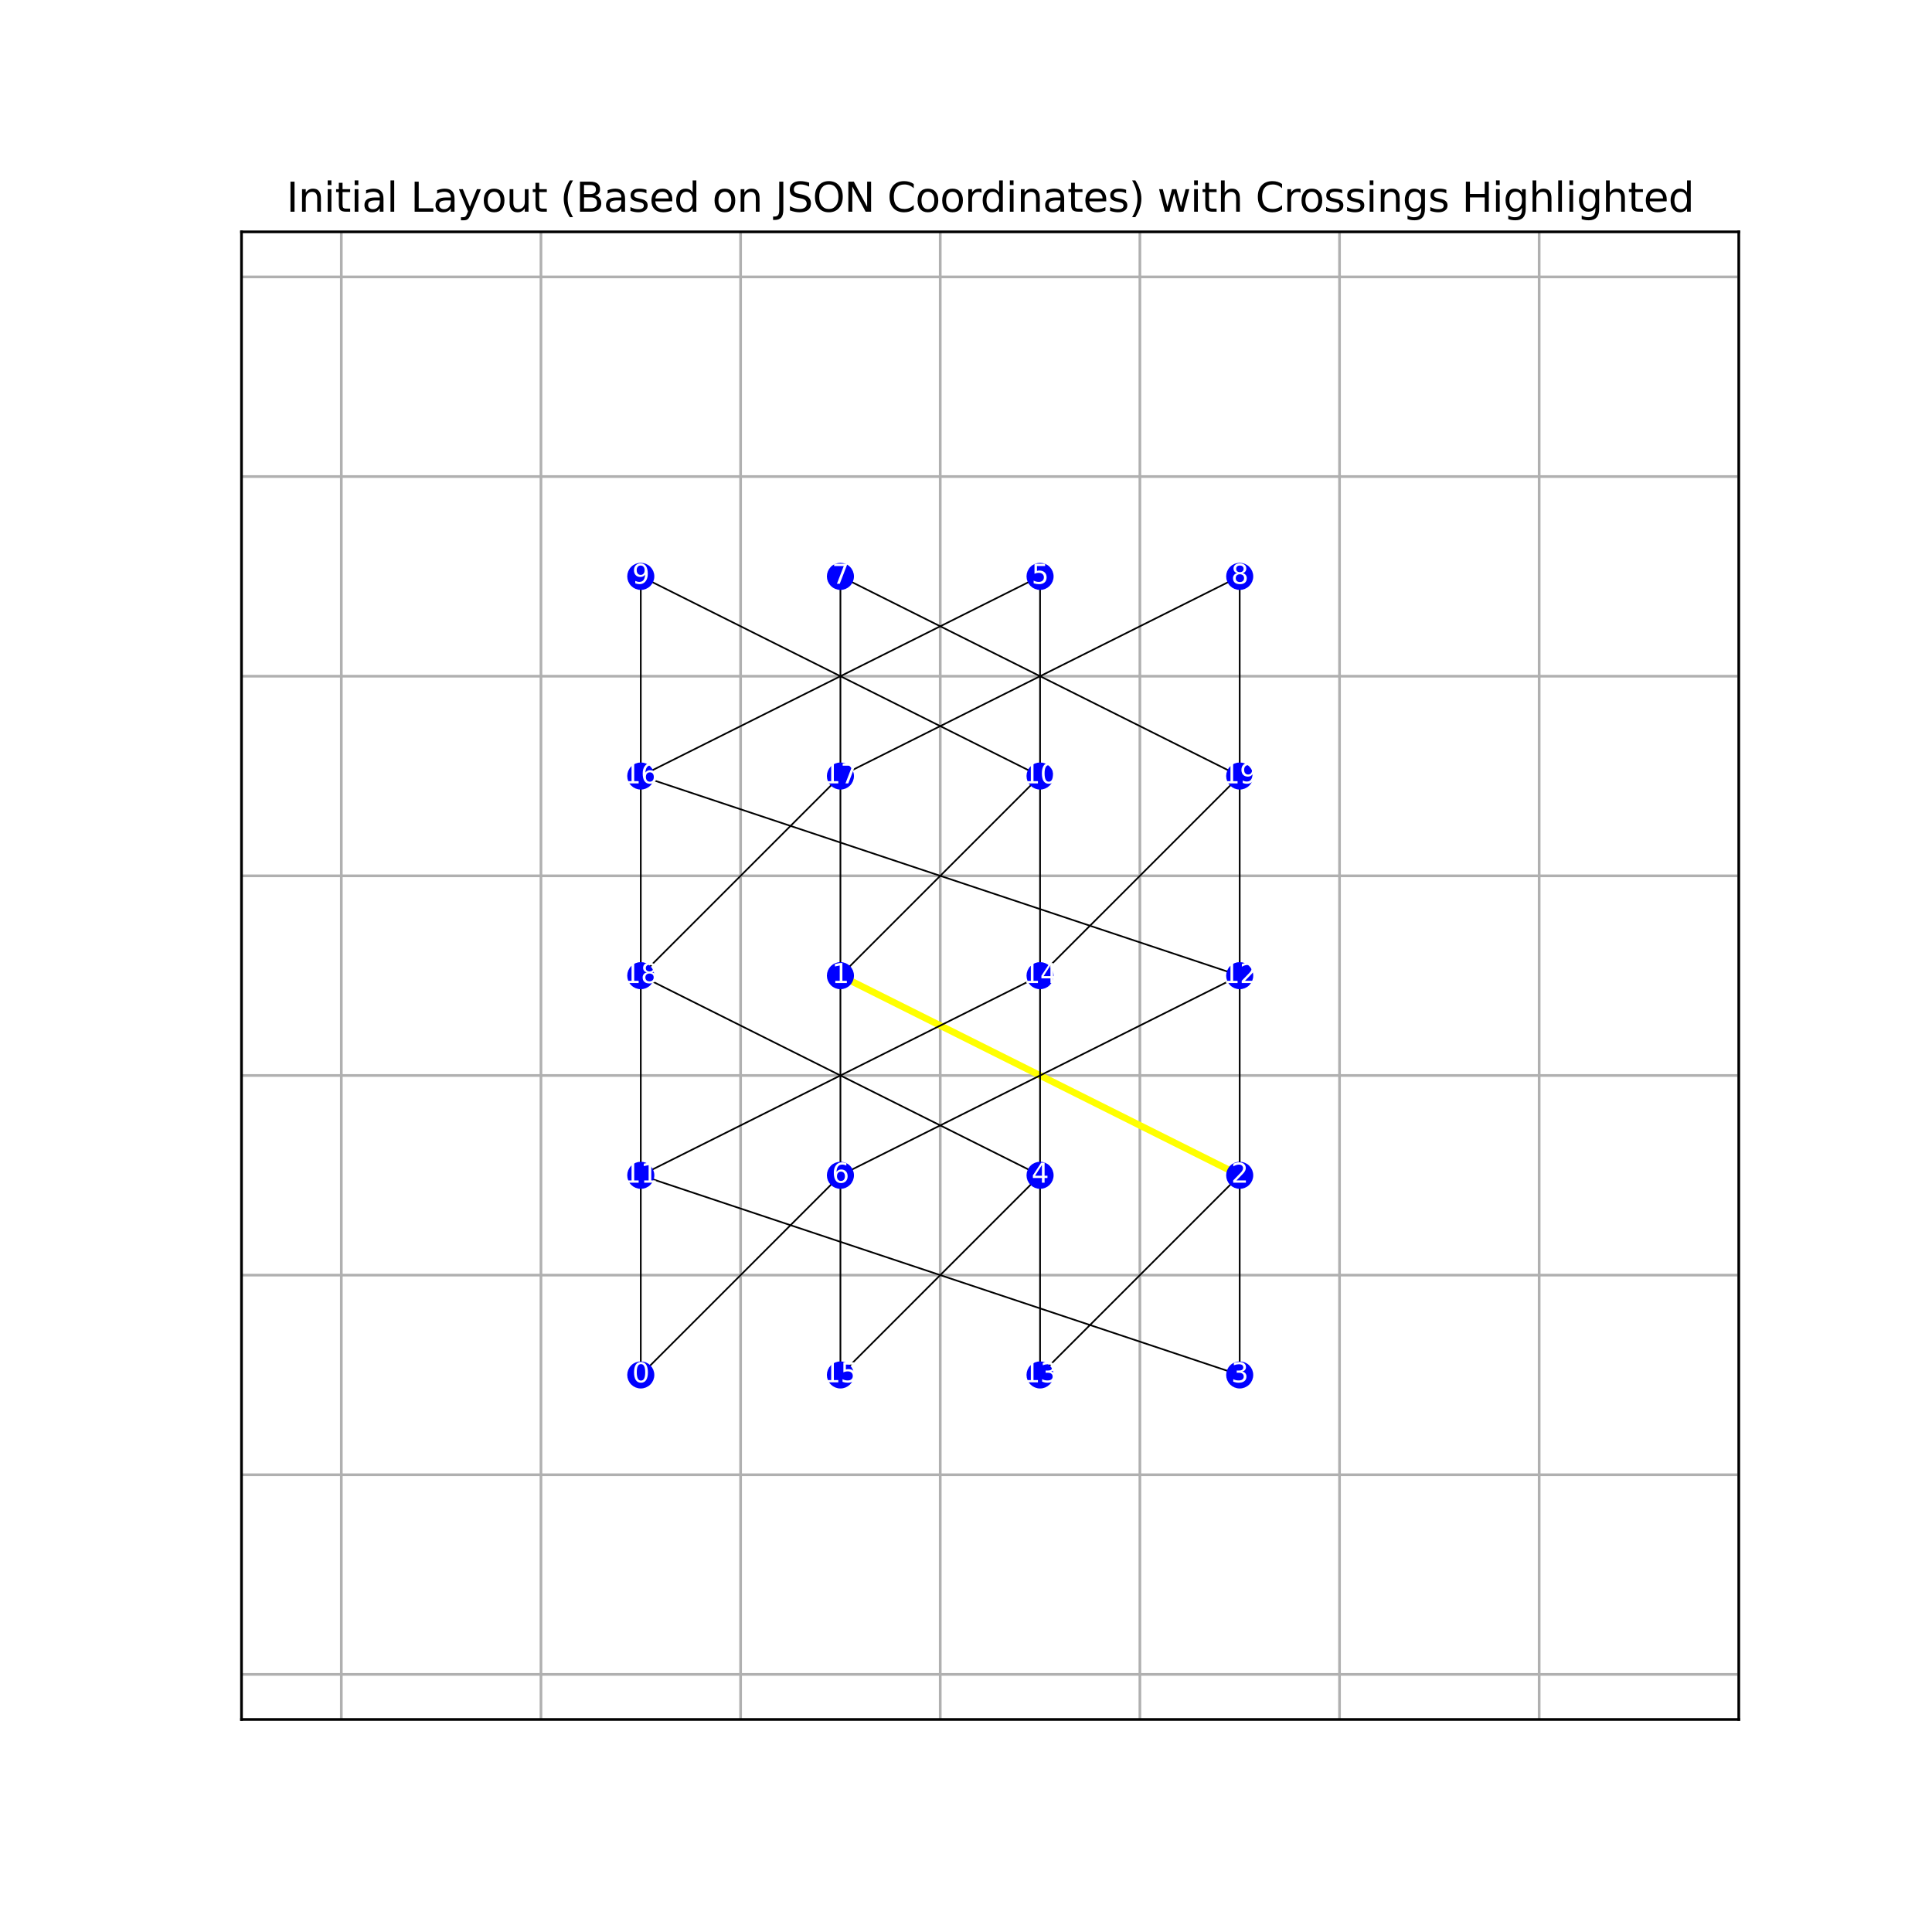 <?xml version="1.0" encoding="utf-8" standalone="no"?>
<!DOCTYPE svg PUBLIC "-//W3C//DTD SVG 1.1//EN"
  "http://www.w3.org/Graphics/SVG/1.1/DTD/svg11.dtd">
<svg xmlns:xlink="http://www.w3.org/1999/xlink" width="576pt" height="576pt" viewBox="0 0 576 576" xmlns="http://www.w3.org/2000/svg" version="1.1">
 <defs>
  <style type="text/css">*{stroke-linejoin: round; stroke-linecap: butt}</style>
 </defs>
 <g id="figure_1">
  <g id="patch_1">
   <path d="M 0 576 
L 576 576 
L 576 0 
L 0 0 
z
" style="fill: #ffffff"/>
  </g>
  <g id="axes_1">
   <g id="patch_2">
    <path d="M 72 512.64 
L 518.4 512.64 
L 518.4 69.12 
L 72 69.12 
z
" style="fill: #ffffff"/>
   </g>
   <g id="matplotlib.axis_1">
    <g id="xtick_1">
     <g id="line2d_1">
      <path d="M 101.76 512.64 
L 101.76 69.12 
" clip-path="url(#pc07dcc00ca)" style="fill: none; stroke: #b0b0b0; stroke-width: 0.8; stroke-linecap: square"/>
     </g>
    </g>
    <g id="xtick_2">
     <g id="line2d_2">
      <path d="M 161.28 512.64 
L 161.28 69.12 
" clip-path="url(#pc07dcc00ca)" style="fill: none; stroke: #b0b0b0; stroke-width: 0.8; stroke-linecap: square"/>
     </g>
    </g>
    <g id="xtick_3">
     <g id="line2d_3">
      <path d="M 220.8 512.64 
L 220.8 69.12 
" clip-path="url(#pc07dcc00ca)" style="fill: none; stroke: #b0b0b0; stroke-width: 0.8; stroke-linecap: square"/>
     </g>
    </g>
    <g id="xtick_4">
     <g id="line2d_4">
      <path d="M 280.32 512.64 
L 280.32 69.12 
" clip-path="url(#pc07dcc00ca)" style="fill: none; stroke: #b0b0b0; stroke-width: 0.8; stroke-linecap: square"/>
     </g>
    </g>
    <g id="xtick_5">
     <g id="line2d_5">
      <path d="M 339.84 512.64 
L 339.84 69.12 
" clip-path="url(#pc07dcc00ca)" style="fill: none; stroke: #b0b0b0; stroke-width: 0.8; stroke-linecap: square"/>
     </g>
    </g>
    <g id="xtick_6">
     <g id="line2d_6">
      <path d="M 399.36 512.64 
L 399.36 69.12 
" clip-path="url(#pc07dcc00ca)" style="fill: none; stroke: #b0b0b0; stroke-width: 0.8; stroke-linecap: square"/>
     </g>
    </g>
    <g id="xtick_7">
     <g id="line2d_7">
      <path d="M 458.88 512.64 
L 458.88 69.12 
" clip-path="url(#pc07dcc00ca)" style="fill: none; stroke: #b0b0b0; stroke-width: 0.8; stroke-linecap: square"/>
     </g>
    </g>
    <g id="xtick_8">
     <g id="line2d_8">
      <path d="M 518.4 512.64 
L 518.4 69.12 
" clip-path="url(#pc07dcc00ca)" style="fill: none; stroke: #b0b0b0; stroke-width: 0.8; stroke-linecap: square"/>
     </g>
    </g>
   </g>
   <g id="matplotlib.axis_2">
    <g id="ytick_1">
     <g id="line2d_9">
      <path d="M 72 499.2 
L 518.4 499.2 
" clip-path="url(#pc07dcc00ca)" style="fill: none; stroke: #b0b0b0; stroke-width: 0.8; stroke-linecap: square"/>
     </g>
    </g>
    <g id="ytick_2">
     <g id="line2d_10">
      <path d="M 72 439.68 
L 518.4 439.68 
" clip-path="url(#pc07dcc00ca)" style="fill: none; stroke: #b0b0b0; stroke-width: 0.8; stroke-linecap: square"/>
     </g>
    </g>
    <g id="ytick_3">
     <g id="line2d_11">
      <path d="M 72 380.16 
L 518.4 380.16 
" clip-path="url(#pc07dcc00ca)" style="fill: none; stroke: #b0b0b0; stroke-width: 0.8; stroke-linecap: square"/>
     </g>
    </g>
    <g id="ytick_4">
     <g id="line2d_12">
      <path d="M 72 320.64 
L 518.4 320.64 
" clip-path="url(#pc07dcc00ca)" style="fill: none; stroke: #b0b0b0; stroke-width: 0.8; stroke-linecap: square"/>
     </g>
    </g>
    <g id="ytick_5">
     <g id="line2d_13">
      <path d="M 72 261.12 
L 518.4 261.12 
" clip-path="url(#pc07dcc00ca)" style="fill: none; stroke: #b0b0b0; stroke-width: 0.8; stroke-linecap: square"/>
     </g>
    </g>
    <g id="ytick_6">
     <g id="line2d_14">
      <path d="M 72 201.6 
L 518.4 201.6 
" clip-path="url(#pc07dcc00ca)" style="fill: none; stroke: #b0b0b0; stroke-width: 0.8; stroke-linecap: square"/>
     </g>
    </g>
    <g id="ytick_7">
     <g id="line2d_15">
      <path d="M 72 142.08 
L 518.4 142.08 
" clip-path="url(#pc07dcc00ca)" style="fill: none; stroke: #b0b0b0; stroke-width: 0.8; stroke-linecap: square"/>
     </g>
    </g>
    <g id="ytick_8">
     <g id="line2d_16">
      <path d="M 72 82.56 
L 518.4 82.56 
" clip-path="url(#pc07dcc00ca)" style="fill: none; stroke: #b0b0b0; stroke-width: 0.8; stroke-linecap: square"/>
     </g>
    </g>
   </g>
   <g id="LineCollection_1">
    <path d="M 191.04 409.92 
L 250.56 350.4 
" clip-path="url(#pc07dcc00ca)" style="fill: none; stroke: #000000; stroke-width: 0.5"/>
    <path d="M 191.04 409.92 
L 191.04 350.4 
" clip-path="url(#pc07dcc00ca)" style="fill: none; stroke: #000000; stroke-width: 0.5"/>
    <path d="M 250.56 290.88 
L 369.6 350.4 
" clip-path="url(#pc07dcc00ca)" style="fill: none; stroke: #ffff00; stroke-width: 2"/>
    <path d="M 250.56 290.88 
L 250.56 350.4 
" clip-path="url(#pc07dcc00ca)" style="fill: none; stroke: #000000; stroke-width: 0.5"/>
    <path d="M 250.56 290.88 
L 310.08 231.36 
" clip-path="url(#pc07dcc00ca)" style="fill: none; stroke: #000000; stroke-width: 0.5"/>
    <path d="M 250.56 290.88 
L 250.56 231.36 
" clip-path="url(#pc07dcc00ca)" style="fill: none; stroke: #000000; stroke-width: 0.5"/>
    <path d="M 369.6 350.4 
L 369.6 290.88 
" clip-path="url(#pc07dcc00ca)" style="fill: none; stroke: #000000; stroke-width: 0.5"/>
    <path d="M 369.6 350.4 
L 310.08 409.92 
" clip-path="url(#pc07dcc00ca)" style="fill: none; stroke: #000000; stroke-width: 0.5"/>
    <path d="M 369.6 350.4 
L 369.6 409.92 
" clip-path="url(#pc07dcc00ca)" style="fill: none; stroke: #000000; stroke-width: 0.5"/>
    <path d="M 369.6 409.92 
L 191.04 350.4 
" clip-path="url(#pc07dcc00ca)" style="fill: none; stroke: #000000; stroke-width: 0.5"/>
    <path d="M 310.08 350.4 
L 250.56 409.92 
" clip-path="url(#pc07dcc00ca)" style="fill: none; stroke: #000000; stroke-width: 0.5"/>
    <path d="M 310.08 350.4 
L 310.08 409.92 
" clip-path="url(#pc07dcc00ca)" style="fill: none; stroke: #000000; stroke-width: 0.5"/>
    <path d="M 310.08 350.4 
L 310.08 290.88 
" clip-path="url(#pc07dcc00ca)" style="fill: none; stroke: #000000; stroke-width: 0.5"/>
    <path d="M 310.08 350.4 
L 191.04 290.88 
" clip-path="url(#pc07dcc00ca)" style="fill: none; stroke: #000000; stroke-width: 0.5"/>
    <path d="M 310.08 171.84 
L 310.08 231.36 
" clip-path="url(#pc07dcc00ca)" style="fill: none; stroke: #000000; stroke-width: 0.5"/>
    <path d="M 310.08 171.84 
L 191.04 231.36 
" clip-path="url(#pc07dcc00ca)" style="fill: none; stroke: #000000; stroke-width: 0.5"/>
    <path d="M 250.56 350.4 
L 369.6 290.88 
" clip-path="url(#pc07dcc00ca)" style="fill: none; stroke: #000000; stroke-width: 0.5"/>
    <path d="M 250.56 350.4 
L 250.56 409.92 
" clip-path="url(#pc07dcc00ca)" style="fill: none; stroke: #000000; stroke-width: 0.5"/>
    <path d="M 250.56 171.84 
L 250.56 231.36 
" clip-path="url(#pc07dcc00ca)" style="fill: none; stroke: #000000; stroke-width: 0.5"/>
    <path d="M 250.56 171.84 
L 369.6 231.36 
" clip-path="url(#pc07dcc00ca)" style="fill: none; stroke: #000000; stroke-width: 0.5"/>
    <path d="M 369.6 171.84 
L 250.56 231.36 
" clip-path="url(#pc07dcc00ca)" style="fill: none; stroke: #000000; stroke-width: 0.5"/>
    <path d="M 369.6 171.84 
L 369.6 231.36 
" clip-path="url(#pc07dcc00ca)" style="fill: none; stroke: #000000; stroke-width: 0.5"/>
    <path d="M 191.04 171.84 
L 310.08 231.36 
" clip-path="url(#pc07dcc00ca)" style="fill: none; stroke: #000000; stroke-width: 0.5"/>
    <path d="M 191.04 171.84 
L 191.04 231.36 
" clip-path="url(#pc07dcc00ca)" style="fill: none; stroke: #000000; stroke-width: 0.5"/>
    <path d="M 310.08 231.36 
L 310.08 290.88 
" clip-path="url(#pc07dcc00ca)" style="fill: none; stroke: #000000; stroke-width: 0.5"/>
    <path d="M 191.04 350.4 
L 310.08 290.88 
" clip-path="url(#pc07dcc00ca)" style="fill: none; stroke: #000000; stroke-width: 0.5"/>
    <path d="M 191.04 350.4 
L 191.04 290.88 
" clip-path="url(#pc07dcc00ca)" style="fill: none; stroke: #000000; stroke-width: 0.5"/>
    <path d="M 369.6 290.88 
L 369.6 231.36 
" clip-path="url(#pc07dcc00ca)" style="fill: none; stroke: #000000; stroke-width: 0.5"/>
    <path d="M 369.6 290.88 
L 191.04 231.36 
" clip-path="url(#pc07dcc00ca)" style="fill: none; stroke: #000000; stroke-width: 0.5"/>
    <path d="M 310.08 290.88 
L 369.6 231.36 
" clip-path="url(#pc07dcc00ca)" style="fill: none; stroke: #000000; stroke-width: 0.5"/>
    <path d="M 191.04 231.36 
L 191.04 290.88 
" clip-path="url(#pc07dcc00ca)" style="fill: none; stroke: #000000; stroke-width: 0.5"/>
    <path d="M 250.56 231.36 
L 191.04 290.88 
" clip-path="url(#pc07dcc00ca)" style="fill: none; stroke: #000000; stroke-width: 0.5"/>
   </g>
   <g id="PathCollection_1">
    <defs>
     <path id="mad42adf379" d="M 0 3.536 
C 0.938 3.536 1.837 3.163 2.5 2.5 
C 3.163 1.837 3.536 0.938 3.536 0 
C 3.536 -0.938 3.163 -1.837 2.5 -2.5 
C 1.837 -3.163 0.938 -3.536 0 -3.536 
C -0.938 -3.536 -1.837 -3.163 -2.5 -2.5 
C -3.163 -1.837 -3.536 -0.938 -3.536 0 
C -3.536 0.938 -3.163 1.837 -2.5 2.5 
C -1.837 3.163 -0.938 3.536 0 3.536 
z
" style="stroke: #0000ff"/>
    </defs>
    <g clip-path="url(#pc07dcc00ca)">
     <use xlink:href="#mad42adf379" x="191.04" y="409.92" style="fill: #0000ff; stroke: #0000ff"/>
     <use xlink:href="#mad42adf379" x="250.56" y="290.88" style="fill: #0000ff; stroke: #0000ff"/>
     <use xlink:href="#mad42adf379" x="369.6" y="350.4" style="fill: #0000ff; stroke: #0000ff"/>
     <use xlink:href="#mad42adf379" x="369.6" y="409.92" style="fill: #0000ff; stroke: #0000ff"/>
     <use xlink:href="#mad42adf379" x="310.08" y="350.4" style="fill: #0000ff; stroke: #0000ff"/>
     <use xlink:href="#mad42adf379" x="310.08" y="171.84" style="fill: #0000ff; stroke: #0000ff"/>
     <use xlink:href="#mad42adf379" x="250.56" y="350.4" style="fill: #0000ff; stroke: #0000ff"/>
     <use xlink:href="#mad42adf379" x="250.56" y="171.84" style="fill: #0000ff; stroke: #0000ff"/>
     <use xlink:href="#mad42adf379" x="369.6" y="171.84" style="fill: #0000ff; stroke: #0000ff"/>
     <use xlink:href="#mad42adf379" x="191.04" y="171.84" style="fill: #0000ff; stroke: #0000ff"/>
     <use xlink:href="#mad42adf379" x="310.08" y="231.36" style="fill: #0000ff; stroke: #0000ff"/>
     <use xlink:href="#mad42adf379" x="191.04" y="350.4" style="fill: #0000ff; stroke: #0000ff"/>
     <use xlink:href="#mad42adf379" x="369.6" y="290.88" style="fill: #0000ff; stroke: #0000ff"/>
     <use xlink:href="#mad42adf379" x="310.08" y="409.92" style="fill: #0000ff; stroke: #0000ff"/>
     <use xlink:href="#mad42adf379" x="310.08" y="290.88" style="fill: #0000ff; stroke: #0000ff"/>
     <use xlink:href="#mad42adf379" x="250.56" y="409.92" style="fill: #0000ff; stroke: #0000ff"/>
     <use xlink:href="#mad42adf379" x="191.04" y="231.36" style="fill: #0000ff; stroke: #0000ff"/>
     <use xlink:href="#mad42adf379" x="250.56" y="231.36" style="fill: #0000ff; stroke: #0000ff"/>
     <use xlink:href="#mad42adf379" x="191.04" y="290.88" style="fill: #0000ff; stroke: #0000ff"/>
     <use xlink:href="#mad42adf379" x="369.6" y="231.36" style="fill: #0000ff; stroke: #0000ff"/>
    </g>
   </g>
   <g id="patch_3">
    <path d="M 72 512.64 
L 72 69.12 
" style="fill: none; stroke: #000000; stroke-width: 0.8; stroke-linejoin: miter; stroke-linecap: square"/>
   </g>
   <g id="patch_4">
    <path d="M 518.4 512.64 
L 518.4 69.12 
" style="fill: none; stroke: #000000; stroke-width: 0.8; stroke-linejoin: miter; stroke-linecap: square"/>
   </g>
   <g id="patch_5">
    <path d="M 72 512.64 
L 518.4 512.64 
" style="fill: none; stroke: #000000; stroke-width: 0.8; stroke-linejoin: miter; stroke-linecap: square"/>
   </g>
   <g id="patch_6">
    <path d="M 72 69.12 
L 518.4 69.12 
" style="fill: none; stroke: #000000; stroke-width: 0.8; stroke-linejoin: miter; stroke-linecap: square"/>
   </g>
   <g id="text_1">
    <g clip-path="url(#pc07dcc00ca)">
     <!-- 0 -->
     <g style="fill: #ffffff" transform="translate(188.495 412.127) scale(0.08 -0.08)">
      <defs>
       <path id="DejaVuSans-30" d="M 2034 4250 
Q 1547 4250 1301 3770 
Q 1056 3291 1056 2328 
Q 1056 1369 1301 889 
Q 1547 409 2034 409 
Q 2525 409 2770 889 
Q 3016 1369 3016 2328 
Q 3016 3291 2770 3770 
Q 2525 4250 2034 4250 
z
M 2034 4750 
Q 2819 4750 3233 4129 
Q 3647 3509 3647 2328 
Q 3647 1150 3233 529 
Q 2819 -91 2034 -91 
Q 1250 -91 836 529 
Q 422 1150 422 2328 
Q 422 3509 836 4129 
Q 1250 4750 2034 4750 
z
" transform="scale(0.016)"/>
      </defs>
      <use xlink:href="#DejaVuSans-30"/>
     </g>
    </g>
   </g>
   <g id="text_2">
    <g clip-path="url(#pc07dcc00ca)">
     <!-- 1 -->
     <g style="fill: #ffffff" transform="translate(248.015 293.087) scale(0.08 -0.08)">
      <defs>
       <path id="DejaVuSans-31" d="M 794 531 
L 1825 531 
L 1825 4091 
L 703 3866 
L 703 4441 
L 1819 4666 
L 2450 4666 
L 2450 531 
L 3481 531 
L 3481 0 
L 794 0 
L 794 531 
z
" transform="scale(0.016)"/>
      </defs>
      <use xlink:href="#DejaVuSans-31"/>
     </g>
    </g>
   </g>
   <g id="text_3">
    <g clip-path="url(#pc07dcc00ca)">
     <!-- 2 -->
     <g style="fill: #ffffff" transform="translate(367.055 352.608) scale(0.08 -0.08)">
      <defs>
       <path id="DejaVuSans-32" d="M 1228 531 
L 3431 531 
L 3431 0 
L 469 0 
L 469 531 
Q 828 903 1448 1529 
Q 2069 2156 2228 2338 
Q 2531 2678 2651 2914 
Q 2772 3150 2772 3378 
Q 2772 3750 2511 3984 
Q 2250 4219 1831 4219 
Q 1534 4219 1204 4116 
Q 875 4013 500 3803 
L 500 4441 
Q 881 4594 1212 4672 
Q 1544 4750 1819 4750 
Q 2544 4750 2975 4387 
Q 3406 4025 3406 3419 
Q 3406 3131 3298 2873 
Q 3191 2616 2906 2266 
Q 2828 2175 2409 1742 
Q 1991 1309 1228 531 
z
" transform="scale(0.016)"/>
      </defs>
      <use xlink:href="#DejaVuSans-32"/>
     </g>
    </g>
   </g>
   <g id="text_4">
    <g clip-path="url(#pc07dcc00ca)">
     <!-- 3 -->
     <g style="fill: #ffffff" transform="translate(367.055 412.127) scale(0.08 -0.08)">
      <defs>
       <path id="DejaVuSans-33" d="M 2597 2516 
Q 3050 2419 3304 2112 
Q 3559 1806 3559 1356 
Q 3559 666 3084 287 
Q 2609 -91 1734 -91 
Q 1441 -91 1130 -33 
Q 819 25 488 141 
L 488 750 
Q 750 597 1062 519 
Q 1375 441 1716 441 
Q 2309 441 2620 675 
Q 2931 909 2931 1356 
Q 2931 1769 2642 2001 
Q 2353 2234 1838 2234 
L 1294 2234 
L 1294 2753 
L 1863 2753 
Q 2328 2753 2575 2939 
Q 2822 3125 2822 3475 
Q 2822 3834 2567 4026 
Q 2313 4219 1838 4219 
Q 1578 4219 1281 4162 
Q 984 4106 628 3988 
L 628 4550 
Q 988 4650 1302 4700 
Q 1616 4750 1894 4750 
Q 2613 4750 3031 4423 
Q 3450 4097 3450 3541 
Q 3450 3153 3228 2886 
Q 3006 2619 2597 2516 
z
" transform="scale(0.016)"/>
      </defs>
      <use xlink:href="#DejaVuSans-33"/>
     </g>
    </g>
   </g>
   <g id="text_5">
    <g clip-path="url(#pc07dcc00ca)">
     <!-- 4 -->
     <g style="fill: #ffffff" transform="translate(307.535 352.608) scale(0.08 -0.08)">
      <defs>
       <path id="DejaVuSans-34" d="M 2419 4116 
L 825 1625 
L 2419 1625 
L 2419 4116 
z
M 2253 4666 
L 3047 4666 
L 3047 1625 
L 3713 1625 
L 3713 1100 
L 3047 1100 
L 3047 0 
L 2419 0 
L 2419 1100 
L 313 1100 
L 313 1709 
L 2253 4666 
z
" transform="scale(0.016)"/>
      </defs>
      <use xlink:href="#DejaVuSans-34"/>
     </g>
    </g>
   </g>
   <g id="text_6">
    <g clip-path="url(#pc07dcc00ca)">
     <!-- 5 -->
     <g style="fill: #ffffff" transform="translate(307.535 174.048) scale(0.08 -0.08)">
      <defs>
       <path id="DejaVuSans-35" d="M 691 4666 
L 3169 4666 
L 3169 4134 
L 1269 4134 
L 1269 2991 
Q 1406 3038 1543 3061 
Q 1681 3084 1819 3084 
Q 2600 3084 3056 2656 
Q 3513 2228 3513 1497 
Q 3513 744 3044 326 
Q 2575 -91 1722 -91 
Q 1428 -91 1123 -41 
Q 819 9 494 109 
L 494 744 
Q 775 591 1075 516 
Q 1375 441 1709 441 
Q 2250 441 2565 725 
Q 2881 1009 2881 1497 
Q 2881 1984 2565 2268 
Q 2250 2553 1709 2553 
Q 1456 2553 1204 2497 
Q 953 2441 691 2322 
L 691 4666 
z
" transform="scale(0.016)"/>
      </defs>
      <use xlink:href="#DejaVuSans-35"/>
     </g>
    </g>
   </g>
   <g id="text_7">
    <g clip-path="url(#pc07dcc00ca)">
     <!-- 6 -->
     <g style="fill: #ffffff" transform="translate(248.015 352.608) scale(0.08 -0.08)">
      <defs>
       <path id="DejaVuSans-36" d="M 2113 2584 
Q 1688 2584 1439 2293 
Q 1191 2003 1191 1497 
Q 1191 994 1439 701 
Q 1688 409 2113 409 
Q 2538 409 2786 701 
Q 3034 994 3034 1497 
Q 3034 2003 2786 2293 
Q 2538 2584 2113 2584 
z
M 3366 4563 
L 3366 3988 
Q 3128 4100 2886 4159 
Q 2644 4219 2406 4219 
Q 1781 4219 1451 3797 
Q 1122 3375 1075 2522 
Q 1259 2794 1537 2939 
Q 1816 3084 2150 3084 
Q 2853 3084 3261 2657 
Q 3669 2231 3669 1497 
Q 3669 778 3244 343 
Q 2819 -91 2113 -91 
Q 1303 -91 875 529 
Q 447 1150 447 2328 
Q 447 3434 972 4092 
Q 1497 4750 2381 4750 
Q 2619 4750 2861 4703 
Q 3103 4656 3366 4563 
z
" transform="scale(0.016)"/>
      </defs>
      <use xlink:href="#DejaVuSans-36"/>
     </g>
    </g>
   </g>
   <g id="text_8">
    <g clip-path="url(#pc07dcc00ca)">
     <!-- 7 -->
     <g style="fill: #ffffff" transform="translate(248.015 174.048) scale(0.08 -0.08)">
      <defs>
       <path id="DejaVuSans-37" d="M 525 4666 
L 3525 4666 
L 3525 4397 
L 1831 0 
L 1172 0 
L 2766 4134 
L 525 4134 
L 525 4666 
z
" transform="scale(0.016)"/>
      </defs>
      <use xlink:href="#DejaVuSans-37"/>
     </g>
    </g>
   </g>
   <g id="text_9">
    <g clip-path="url(#pc07dcc00ca)">
     <!-- 8 -->
     <g style="fill: #ffffff" transform="translate(367.055 174.048) scale(0.08 -0.08)">
      <defs>
       <path id="DejaVuSans-38" d="M 2034 2216 
Q 1584 2216 1326 1975 
Q 1069 1734 1069 1313 
Q 1069 891 1326 650 
Q 1584 409 2034 409 
Q 2484 409 2743 651 
Q 3003 894 3003 1313 
Q 3003 1734 2745 1975 
Q 2488 2216 2034 2216 
z
M 1403 2484 
Q 997 2584 770 2862 
Q 544 3141 544 3541 
Q 544 4100 942 4425 
Q 1341 4750 2034 4750 
Q 2731 4750 3128 4425 
Q 3525 4100 3525 3541 
Q 3525 3141 3298 2862 
Q 3072 2584 2669 2484 
Q 3125 2378 3379 2068 
Q 3634 1759 3634 1313 
Q 3634 634 3220 271 
Q 2806 -91 2034 -91 
Q 1263 -91 848 271 
Q 434 634 434 1313 
Q 434 1759 690 2068 
Q 947 2378 1403 2484 
z
M 1172 3481 
Q 1172 3119 1398 2916 
Q 1625 2713 2034 2713 
Q 2441 2713 2670 2916 
Q 2900 3119 2900 3481 
Q 2900 3844 2670 4047 
Q 2441 4250 2034 4250 
Q 1625 4250 1398 4047 
Q 1172 3844 1172 3481 
z
" transform="scale(0.016)"/>
      </defs>
      <use xlink:href="#DejaVuSans-38"/>
     </g>
    </g>
   </g>
   <g id="text_10">
    <g clip-path="url(#pc07dcc00ca)">
     <!-- 9 -->
     <g style="fill: #ffffff" transform="translate(188.495 174.048) scale(0.08 -0.08)">
      <defs>
       <path id="DejaVuSans-39" d="M 703 97 
L 703 672 
Q 941 559 1184 500 
Q 1428 441 1663 441 
Q 2288 441 2617 861 
Q 2947 1281 2994 2138 
Q 2813 1869 2534 1725 
Q 2256 1581 1919 1581 
Q 1219 1581 811 2004 
Q 403 2428 403 3163 
Q 403 3881 828 4315 
Q 1253 4750 1959 4750 
Q 2769 4750 3195 4129 
Q 3622 3509 3622 2328 
Q 3622 1225 3098 567 
Q 2575 -91 1691 -91 
Q 1453 -91 1209 -44 
Q 966 3 703 97 
z
M 1959 2075 
Q 2384 2075 2632 2365 
Q 2881 2656 2881 3163 
Q 2881 3666 2632 3958 
Q 2384 4250 1959 4250 
Q 1534 4250 1286 3958 
Q 1038 3666 1038 3163 
Q 1038 2656 1286 2365 
Q 1534 2075 1959 2075 
z
" transform="scale(0.016)"/>
      </defs>
      <use xlink:href="#DejaVuSans-39"/>
     </g>
    </g>
   </g>
   <g id="text_11">
    <g clip-path="url(#pc07dcc00ca)">
     <!-- 10 -->
     <g style="fill: #ffffff" transform="translate(304.99 233.567) scale(0.08 -0.08)">
      <use xlink:href="#DejaVuSans-31"/>
      <use xlink:href="#DejaVuSans-30" x="63.623"/>
     </g>
    </g>
   </g>
   <g id="text_12">
    <g clip-path="url(#pc07dcc00ca)">
     <!-- 11 -->
     <g style="fill: #ffffff" transform="translate(185.95 352.608) scale(0.08 -0.08)">
      <use xlink:href="#DejaVuSans-31"/>
      <use xlink:href="#DejaVuSans-31" x="63.623"/>
     </g>
    </g>
   </g>
   <g id="text_13">
    <g clip-path="url(#pc07dcc00ca)">
     <!-- 12 -->
     <g style="fill: #ffffff" transform="translate(364.51 293.087) scale(0.08 -0.08)">
      <use xlink:href="#DejaVuSans-31"/>
      <use xlink:href="#DejaVuSans-32" x="63.623"/>
     </g>
    </g>
   </g>
   <g id="text_14">
    <g clip-path="url(#pc07dcc00ca)">
     <!-- 13 -->
     <g style="fill: #ffffff" transform="translate(304.99 412.127) scale(0.08 -0.08)">
      <use xlink:href="#DejaVuSans-31"/>
      <use xlink:href="#DejaVuSans-33" x="63.623"/>
     </g>
    </g>
   </g>
   <g id="text_15">
    <g clip-path="url(#pc07dcc00ca)">
     <!-- 14 -->
     <g style="fill: #ffffff" transform="translate(304.99 293.087) scale(0.08 -0.08)">
      <use xlink:href="#DejaVuSans-31"/>
      <use xlink:href="#DejaVuSans-34" x="63.623"/>
     </g>
    </g>
   </g>
   <g id="text_16">
    <g clip-path="url(#pc07dcc00ca)">
     <!-- 15 -->
     <g style="fill: #ffffff" transform="translate(245.47 412.127) scale(0.08 -0.08)">
      <use xlink:href="#DejaVuSans-31"/>
      <use xlink:href="#DejaVuSans-35" x="63.623"/>
     </g>
    </g>
   </g>
   <g id="text_17">
    <g clip-path="url(#pc07dcc00ca)">
     <!-- 16 -->
     <g style="fill: #ffffff" transform="translate(185.95 233.567) scale(0.08 -0.08)">
      <use xlink:href="#DejaVuSans-31"/>
      <use xlink:href="#DejaVuSans-36" x="63.623"/>
     </g>
    </g>
   </g>
   <g id="text_18">
    <g clip-path="url(#pc07dcc00ca)">
     <!-- 17 -->
     <g style="fill: #ffffff" transform="translate(245.47 233.567) scale(0.08 -0.08)">
      <use xlink:href="#DejaVuSans-31"/>
      <use xlink:href="#DejaVuSans-37" x="63.623"/>
     </g>
    </g>
   </g>
   <g id="text_19">
    <g clip-path="url(#pc07dcc00ca)">
     <!-- 18 -->
     <g style="fill: #ffffff" transform="translate(185.95 293.087) scale(0.08 -0.08)">
      <use xlink:href="#DejaVuSans-31"/>
      <use xlink:href="#DejaVuSans-38" x="63.623"/>
     </g>
    </g>
   </g>
   <g id="text_20">
    <g clip-path="url(#pc07dcc00ca)">
     <!-- 19 -->
     <g style="fill: #ffffff" transform="translate(364.51 233.567) scale(0.08 -0.08)">
      <use xlink:href="#DejaVuSans-31"/>
      <use xlink:href="#DejaVuSans-39" x="63.623"/>
     </g>
    </g>
   </g>
   <g id="text_21">
    <!-- Initial Layout (Based on JSON Coordinates) with Crossings Highlighted -->
    <g transform="translate(85.395 63.12) scale(0.12 -0.12)">
     <defs>
      <path id="DejaVuSans-49" d="M 628 4666 
L 1259 4666 
L 1259 0 
L 628 0 
L 628 4666 
z
" transform="scale(0.016)"/>
      <path id="DejaVuSans-6e" d="M 3513 2113 
L 3513 0 
L 2938 0 
L 2938 2094 
Q 2938 2591 2744 2837 
Q 2550 3084 2163 3084 
Q 1697 3084 1428 2787 
Q 1159 2491 1159 1978 
L 1159 0 
L 581 0 
L 581 3500 
L 1159 3500 
L 1159 2956 
Q 1366 3272 1645 3428 
Q 1925 3584 2291 3584 
Q 2894 3584 3203 3211 
Q 3513 2838 3513 2113 
z
" transform="scale(0.016)"/>
      <path id="DejaVuSans-69" d="M 603 3500 
L 1178 3500 
L 1178 0 
L 603 0 
L 603 3500 
z
M 603 4863 
L 1178 4863 
L 1178 4134 
L 603 4134 
L 603 4863 
z
" transform="scale(0.016)"/>
      <path id="DejaVuSans-74" d="M 1172 4494 
L 1172 3500 
L 2356 3500 
L 2356 3053 
L 1172 3053 
L 1172 1153 
Q 1172 725 1289 603 
Q 1406 481 1766 481 
L 2356 481 
L 2356 0 
L 1766 0 
Q 1100 0 847 248 
Q 594 497 594 1153 
L 594 3053 
L 172 3053 
L 172 3500 
L 594 3500 
L 594 4494 
L 1172 4494 
z
" transform="scale(0.016)"/>
      <path id="DejaVuSans-61" d="M 2194 1759 
Q 1497 1759 1228 1600 
Q 959 1441 959 1056 
Q 959 750 1161 570 
Q 1363 391 1709 391 
Q 2188 391 2477 730 
Q 2766 1069 2766 1631 
L 2766 1759 
L 2194 1759 
z
M 3341 1997 
L 3341 0 
L 2766 0 
L 2766 531 
Q 2569 213 2275 61 
Q 1981 -91 1556 -91 
Q 1019 -91 701 211 
Q 384 513 384 1019 
Q 384 1609 779 1909 
Q 1175 2209 1959 2209 
L 2766 2209 
L 2766 2266 
Q 2766 2663 2505 2880 
Q 2244 3097 1772 3097 
Q 1472 3097 1187 3025 
Q 903 2953 641 2809 
L 641 3341 
Q 956 3463 1253 3523 
Q 1550 3584 1831 3584 
Q 2591 3584 2966 3190 
Q 3341 2797 3341 1997 
z
" transform="scale(0.016)"/>
      <path id="DejaVuSans-6c" d="M 603 4863 
L 1178 4863 
L 1178 0 
L 603 0 
L 603 4863 
z
" transform="scale(0.016)"/>
      <path id="DejaVuSans-20" transform="scale(0.016)"/>
      <path id="DejaVuSans-4c" d="M 628 4666 
L 1259 4666 
L 1259 531 
L 3531 531 
L 3531 0 
L 628 0 
L 628 4666 
z
" transform="scale(0.016)"/>
      <path id="DejaVuSans-79" d="M 2059 -325 
Q 1816 -950 1584 -1140 
Q 1353 -1331 966 -1331 
L 506 -1331 
L 506 -850 
L 844 -850 
Q 1081 -850 1212 -737 
Q 1344 -625 1503 -206 
L 1606 56 
L 191 3500 
L 800 3500 
L 1894 763 
L 2988 3500 
L 3597 3500 
L 2059 -325 
z
" transform="scale(0.016)"/>
      <path id="DejaVuSans-6f" d="M 1959 3097 
Q 1497 3097 1228 2736 
Q 959 2375 959 1747 
Q 959 1119 1226 758 
Q 1494 397 1959 397 
Q 2419 397 2687 759 
Q 2956 1122 2956 1747 
Q 2956 2369 2687 2733 
Q 2419 3097 1959 3097 
z
M 1959 3584 
Q 2709 3584 3137 3096 
Q 3566 2609 3566 1747 
Q 3566 888 3137 398 
Q 2709 -91 1959 -91 
Q 1206 -91 779 398 
Q 353 888 353 1747 
Q 353 2609 779 3096 
Q 1206 3584 1959 3584 
z
" transform="scale(0.016)"/>
      <path id="DejaVuSans-75" d="M 544 1381 
L 544 3500 
L 1119 3500 
L 1119 1403 
Q 1119 906 1312 657 
Q 1506 409 1894 409 
Q 2359 409 2629 706 
Q 2900 1003 2900 1516 
L 2900 3500 
L 3475 3500 
L 3475 0 
L 2900 0 
L 2900 538 
Q 2691 219 2414 64 
Q 2138 -91 1772 -91 
Q 1169 -91 856 284 
Q 544 659 544 1381 
z
M 1991 3584 
L 1991 3584 
z
" transform="scale(0.016)"/>
      <path id="DejaVuSans-28" d="M 1984 4856 
Q 1566 4138 1362 3434 
Q 1159 2731 1159 2009 
Q 1159 1288 1364 580 
Q 1569 -128 1984 -844 
L 1484 -844 
Q 1016 -109 783 600 
Q 550 1309 550 2009 
Q 550 2706 781 3412 
Q 1013 4119 1484 4856 
L 1984 4856 
z
" transform="scale(0.016)"/>
      <path id="DejaVuSans-42" d="M 1259 2228 
L 1259 519 
L 2272 519 
Q 2781 519 3026 730 
Q 3272 941 3272 1375 
Q 3272 1813 3026 2020 
Q 2781 2228 2272 2228 
L 1259 2228 
z
M 1259 4147 
L 1259 2741 
L 2194 2741 
Q 2656 2741 2882 2914 
Q 3109 3088 3109 3444 
Q 3109 3797 2882 3972 
Q 2656 4147 2194 4147 
L 1259 4147 
z
M 628 4666 
L 2241 4666 
Q 2963 4666 3353 4366 
Q 3744 4066 3744 3513 
Q 3744 3084 3544 2831 
Q 3344 2578 2956 2516 
Q 3422 2416 3680 2098 
Q 3938 1781 3938 1306 
Q 3938 681 3513 340 
Q 3088 0 2303 0 
L 628 0 
L 628 4666 
z
" transform="scale(0.016)"/>
      <path id="DejaVuSans-73" d="M 2834 3397 
L 2834 2853 
Q 2591 2978 2328 3040 
Q 2066 3103 1784 3103 
Q 1356 3103 1142 2972 
Q 928 2841 928 2578 
Q 928 2378 1081 2264 
Q 1234 2150 1697 2047 
L 1894 2003 
Q 2506 1872 2764 1633 
Q 3022 1394 3022 966 
Q 3022 478 2636 193 
Q 2250 -91 1575 -91 
Q 1294 -91 989 -36 
Q 684 19 347 128 
L 347 722 
Q 666 556 975 473 
Q 1284 391 1588 391 
Q 1994 391 2212 530 
Q 2431 669 2431 922 
Q 2431 1156 2273 1281 
Q 2116 1406 1581 1522 
L 1381 1569 
Q 847 1681 609 1914 
Q 372 2147 372 2553 
Q 372 3047 722 3315 
Q 1072 3584 1716 3584 
Q 2034 3584 2315 3537 
Q 2597 3491 2834 3397 
z
" transform="scale(0.016)"/>
      <path id="DejaVuSans-65" d="M 3597 1894 
L 3597 1613 
L 953 1613 
Q 991 1019 1311 708 
Q 1631 397 2203 397 
Q 2534 397 2845 478 
Q 3156 559 3463 722 
L 3463 178 
Q 3153 47 2828 -22 
Q 2503 -91 2169 -91 
Q 1331 -91 842 396 
Q 353 884 353 1716 
Q 353 2575 817 3079 
Q 1281 3584 2069 3584 
Q 2775 3584 3186 3129 
Q 3597 2675 3597 1894 
z
M 3022 2063 
Q 3016 2534 2758 2815 
Q 2500 3097 2075 3097 
Q 1594 3097 1305 2825 
Q 1016 2553 972 2059 
L 3022 2063 
z
" transform="scale(0.016)"/>
      <path id="DejaVuSans-64" d="M 2906 2969 
L 2906 4863 
L 3481 4863 
L 3481 0 
L 2906 0 
L 2906 525 
Q 2725 213 2448 61 
Q 2172 -91 1784 -91 
Q 1150 -91 751 415 
Q 353 922 353 1747 
Q 353 2572 751 3078 
Q 1150 3584 1784 3584 
Q 2172 3584 2448 3432 
Q 2725 3281 2906 2969 
z
M 947 1747 
Q 947 1113 1208 752 
Q 1469 391 1925 391 
Q 2381 391 2643 752 
Q 2906 1113 2906 1747 
Q 2906 2381 2643 2742 
Q 2381 3103 1925 3103 
Q 1469 3103 1208 2742 
Q 947 2381 947 1747 
z
" transform="scale(0.016)"/>
      <path id="DejaVuSans-4a" d="M 628 4666 
L 1259 4666 
L 1259 325 
Q 1259 -519 939 -900 
Q 619 -1281 -91 -1281 
L -331 -1281 
L -331 -750 
L -134 -750 
Q 284 -750 456 -515 
Q 628 -281 628 325 
L 628 4666 
z
" transform="scale(0.016)"/>
      <path id="DejaVuSans-53" d="M 3425 4513 
L 3425 3897 
Q 3066 4069 2747 4153 
Q 2428 4238 2131 4238 
Q 1616 4238 1336 4038 
Q 1056 3838 1056 3469 
Q 1056 3159 1242 3001 
Q 1428 2844 1947 2747 
L 2328 2669 
Q 3034 2534 3370 2195 
Q 3706 1856 3706 1288 
Q 3706 609 3251 259 
Q 2797 -91 1919 -91 
Q 1588 -91 1214 -16 
Q 841 59 441 206 
L 441 856 
Q 825 641 1194 531 
Q 1563 422 1919 422 
Q 2459 422 2753 634 
Q 3047 847 3047 1241 
Q 3047 1584 2836 1778 
Q 2625 1972 2144 2069 
L 1759 2144 
Q 1053 2284 737 2584 
Q 422 2884 422 3419 
Q 422 4038 858 4394 
Q 1294 4750 2059 4750 
Q 2388 4750 2728 4690 
Q 3069 4631 3425 4513 
z
" transform="scale(0.016)"/>
      <path id="DejaVuSans-4f" d="M 2522 4238 
Q 1834 4238 1429 3725 
Q 1025 3213 1025 2328 
Q 1025 1447 1429 934 
Q 1834 422 2522 422 
Q 3209 422 3611 934 
Q 4013 1447 4013 2328 
Q 4013 3213 3611 3725 
Q 3209 4238 2522 4238 
z
M 2522 4750 
Q 3503 4750 4090 4092 
Q 4678 3434 4678 2328 
Q 4678 1225 4090 567 
Q 3503 -91 2522 -91 
Q 1538 -91 948 565 
Q 359 1222 359 2328 
Q 359 3434 948 4092 
Q 1538 4750 2522 4750 
z
" transform="scale(0.016)"/>
      <path id="DejaVuSans-4e" d="M 628 4666 
L 1478 4666 
L 3547 763 
L 3547 4666 
L 4159 4666 
L 4159 0 
L 3309 0 
L 1241 3903 
L 1241 0 
L 628 0 
L 628 4666 
z
" transform="scale(0.016)"/>
      <path id="DejaVuSans-43" d="M 4122 4306 
L 4122 3641 
Q 3803 3938 3442 4084 
Q 3081 4231 2675 4231 
Q 1875 4231 1450 3742 
Q 1025 3253 1025 2328 
Q 1025 1406 1450 917 
Q 1875 428 2675 428 
Q 3081 428 3442 575 
Q 3803 722 4122 1019 
L 4122 359 
Q 3791 134 3420 21 
Q 3050 -91 2638 -91 
Q 1578 -91 968 557 
Q 359 1206 359 2328 
Q 359 3453 968 4101 
Q 1578 4750 2638 4750 
Q 3056 4750 3426 4639 
Q 3797 4528 4122 4306 
z
" transform="scale(0.016)"/>
      <path id="DejaVuSans-72" d="M 2631 2963 
Q 2534 3019 2420 3045 
Q 2306 3072 2169 3072 
Q 1681 3072 1420 2755 
Q 1159 2438 1159 1844 
L 1159 0 
L 581 0 
L 581 3500 
L 1159 3500 
L 1159 2956 
Q 1341 3275 1631 3429 
Q 1922 3584 2338 3584 
Q 2397 3584 2469 3576 
Q 2541 3569 2628 3553 
L 2631 2963 
z
" transform="scale(0.016)"/>
      <path id="DejaVuSans-29" d="M 513 4856 
L 1013 4856 
Q 1481 4119 1714 3412 
Q 1947 2706 1947 2009 
Q 1947 1309 1714 600 
Q 1481 -109 1013 -844 
L 513 -844 
Q 928 -128 1133 580 
Q 1338 1288 1338 2009 
Q 1338 2731 1133 3434 
Q 928 4138 513 4856 
z
" transform="scale(0.016)"/>
      <path id="DejaVuSans-77" d="M 269 3500 
L 844 3500 
L 1563 769 
L 2278 3500 
L 2956 3500 
L 3675 769 
L 4391 3500 
L 4966 3500 
L 4050 0 
L 3372 0 
L 2619 2869 
L 1863 0 
L 1184 0 
L 269 3500 
z
" transform="scale(0.016)"/>
      <path id="DejaVuSans-68" d="M 3513 2113 
L 3513 0 
L 2938 0 
L 2938 2094 
Q 2938 2591 2744 2837 
Q 2550 3084 2163 3084 
Q 1697 3084 1428 2787 
Q 1159 2491 1159 1978 
L 1159 0 
L 581 0 
L 581 4863 
L 1159 4863 
L 1159 2956 
Q 1366 3272 1645 3428 
Q 1925 3584 2291 3584 
Q 2894 3584 3203 3211 
Q 3513 2838 3513 2113 
z
" transform="scale(0.016)"/>
      <path id="DejaVuSans-67" d="M 2906 1791 
Q 2906 2416 2648 2759 
Q 2391 3103 1925 3103 
Q 1463 3103 1205 2759 
Q 947 2416 947 1791 
Q 947 1169 1205 825 
Q 1463 481 1925 481 
Q 2391 481 2648 825 
Q 2906 1169 2906 1791 
z
M 3481 434 
Q 3481 -459 3084 -895 
Q 2688 -1331 1869 -1331 
Q 1566 -1331 1297 -1286 
Q 1028 -1241 775 -1147 
L 775 -588 
Q 1028 -725 1275 -790 
Q 1522 -856 1778 -856 
Q 2344 -856 2625 -561 
Q 2906 -266 2906 331 
L 2906 616 
Q 2728 306 2450 153 
Q 2172 0 1784 0 
Q 1141 0 747 490 
Q 353 981 353 1791 
Q 353 2603 747 3093 
Q 1141 3584 1784 3584 
Q 2172 3584 2450 3431 
Q 2728 3278 2906 2969 
L 2906 3500 
L 3481 3500 
L 3481 434 
z
" transform="scale(0.016)"/>
      <path id="DejaVuSans-48" d="M 628 4666 
L 1259 4666 
L 1259 2753 
L 3553 2753 
L 3553 4666 
L 4184 4666 
L 4184 0 
L 3553 0 
L 3553 2222 
L 1259 2222 
L 1259 0 
L 628 0 
L 628 4666 
z
" transform="scale(0.016)"/>
     </defs>
     <use xlink:href="#DejaVuSans-49"/>
     <use xlink:href="#DejaVuSans-6e" x="29.492"/>
     <use xlink:href="#DejaVuSans-69" x="92.871"/>
     <use xlink:href="#DejaVuSans-74" x="120.654"/>
     <use xlink:href="#DejaVuSans-69" x="159.863"/>
     <use xlink:href="#DejaVuSans-61" x="187.646"/>
     <use xlink:href="#DejaVuSans-6c" x="248.926"/>
     <use xlink:href="#DejaVuSans-20" x="276.709"/>
     <use xlink:href="#DejaVuSans-4c" x="308.496"/>
     <use xlink:href="#DejaVuSans-61" x="364.209"/>
     <use xlink:href="#DejaVuSans-79" x="425.488"/>
     <use xlink:href="#DejaVuSans-6f" x="484.668"/>
     <use xlink:href="#DejaVuSans-75" x="545.85"/>
     <use xlink:href="#DejaVuSans-74" x="609.229"/>
     <use xlink:href="#DejaVuSans-20" x="648.438"/>
     <use xlink:href="#DejaVuSans-28" x="680.225"/>
     <use xlink:href="#DejaVuSans-42" x="719.238"/>
     <use xlink:href="#DejaVuSans-61" x="787.842"/>
     <use xlink:href="#DejaVuSans-73" x="849.121"/>
     <use xlink:href="#DejaVuSans-65" x="901.221"/>
     <use xlink:href="#DejaVuSans-64" x="962.744"/>
     <use xlink:href="#DejaVuSans-20" x="1026.221"/>
     <use xlink:href="#DejaVuSans-6f" x="1058.008"/>
     <use xlink:href="#DejaVuSans-6e" x="1119.189"/>
     <use xlink:href="#DejaVuSans-20" x="1182.568"/>
     <use xlink:href="#DejaVuSans-4a" x="1214.355"/>
     <use xlink:href="#DejaVuSans-53" x="1243.848"/>
     <use xlink:href="#DejaVuSans-4f" x="1307.324"/>
     <use xlink:href="#DejaVuSans-4e" x="1386.035"/>
     <use xlink:href="#DejaVuSans-20" x="1460.84"/>
     <use xlink:href="#DejaVuSans-43" x="1492.627"/>
     <use xlink:href="#DejaVuSans-6f" x="1562.451"/>
     <use xlink:href="#DejaVuSans-6f" x="1623.633"/>
     <use xlink:href="#DejaVuSans-72" x="1684.814"/>
     <use xlink:href="#DejaVuSans-64" x="1724.178"/>
     <use xlink:href="#DejaVuSans-69" x="1787.654"/>
     <use xlink:href="#DejaVuSans-6e" x="1815.438"/>
     <use xlink:href="#DejaVuSans-61" x="1878.816"/>
     <use xlink:href="#DejaVuSans-74" x="1940.096"/>
     <use xlink:href="#DejaVuSans-65" x="1979.305"/>
     <use xlink:href="#DejaVuSans-73" x="2040.828"/>
     <use xlink:href="#DejaVuSans-29" x="2092.928"/>
     <use xlink:href="#DejaVuSans-20" x="2131.941"/>
     <use xlink:href="#DejaVuSans-77" x="2163.729"/>
     <use xlink:href="#DejaVuSans-69" x="2245.516"/>
     <use xlink:href="#DejaVuSans-74" x="2273.299"/>
     <use xlink:href="#DejaVuSans-68" x="2312.508"/>
     <use xlink:href="#DejaVuSans-20" x="2375.887"/>
     <use xlink:href="#DejaVuSans-43" x="2407.674"/>
     <use xlink:href="#DejaVuSans-72" x="2477.498"/>
     <use xlink:href="#DejaVuSans-6f" x="2516.361"/>
     <use xlink:href="#DejaVuSans-73" x="2577.543"/>
     <use xlink:href="#DejaVuSans-73" x="2629.643"/>
     <use xlink:href="#DejaVuSans-69" x="2681.742"/>
     <use xlink:href="#DejaVuSans-6e" x="2709.525"/>
     <use xlink:href="#DejaVuSans-67" x="2772.904"/>
     <use xlink:href="#DejaVuSans-73" x="2836.381"/>
     <use xlink:href="#DejaVuSans-20" x="2888.48"/>
     <use xlink:href="#DejaVuSans-48" x="2920.268"/>
     <use xlink:href="#DejaVuSans-69" x="2995.463"/>
     <use xlink:href="#DejaVuSans-67" x="3023.246"/>
     <use xlink:href="#DejaVuSans-68" x="3086.723"/>
     <use xlink:href="#DejaVuSans-6c" x="3150.102"/>
     <use xlink:href="#DejaVuSans-69" x="3177.885"/>
     <use xlink:href="#DejaVuSans-67" x="3205.668"/>
     <use xlink:href="#DejaVuSans-68" x="3269.145"/>
     <use xlink:href="#DejaVuSans-74" x="3332.523"/>
     <use xlink:href="#DejaVuSans-65" x="3371.732"/>
     <use xlink:href="#DejaVuSans-64" x="3433.256"/>
    </g>
   </g>
  </g>
 </g>
 <defs>
  <clipPath id="pc07dcc00ca">
   <rect x="72" y="69.12" width="446.4" height="443.52"/>
  </clipPath>
 </defs>
</svg>
